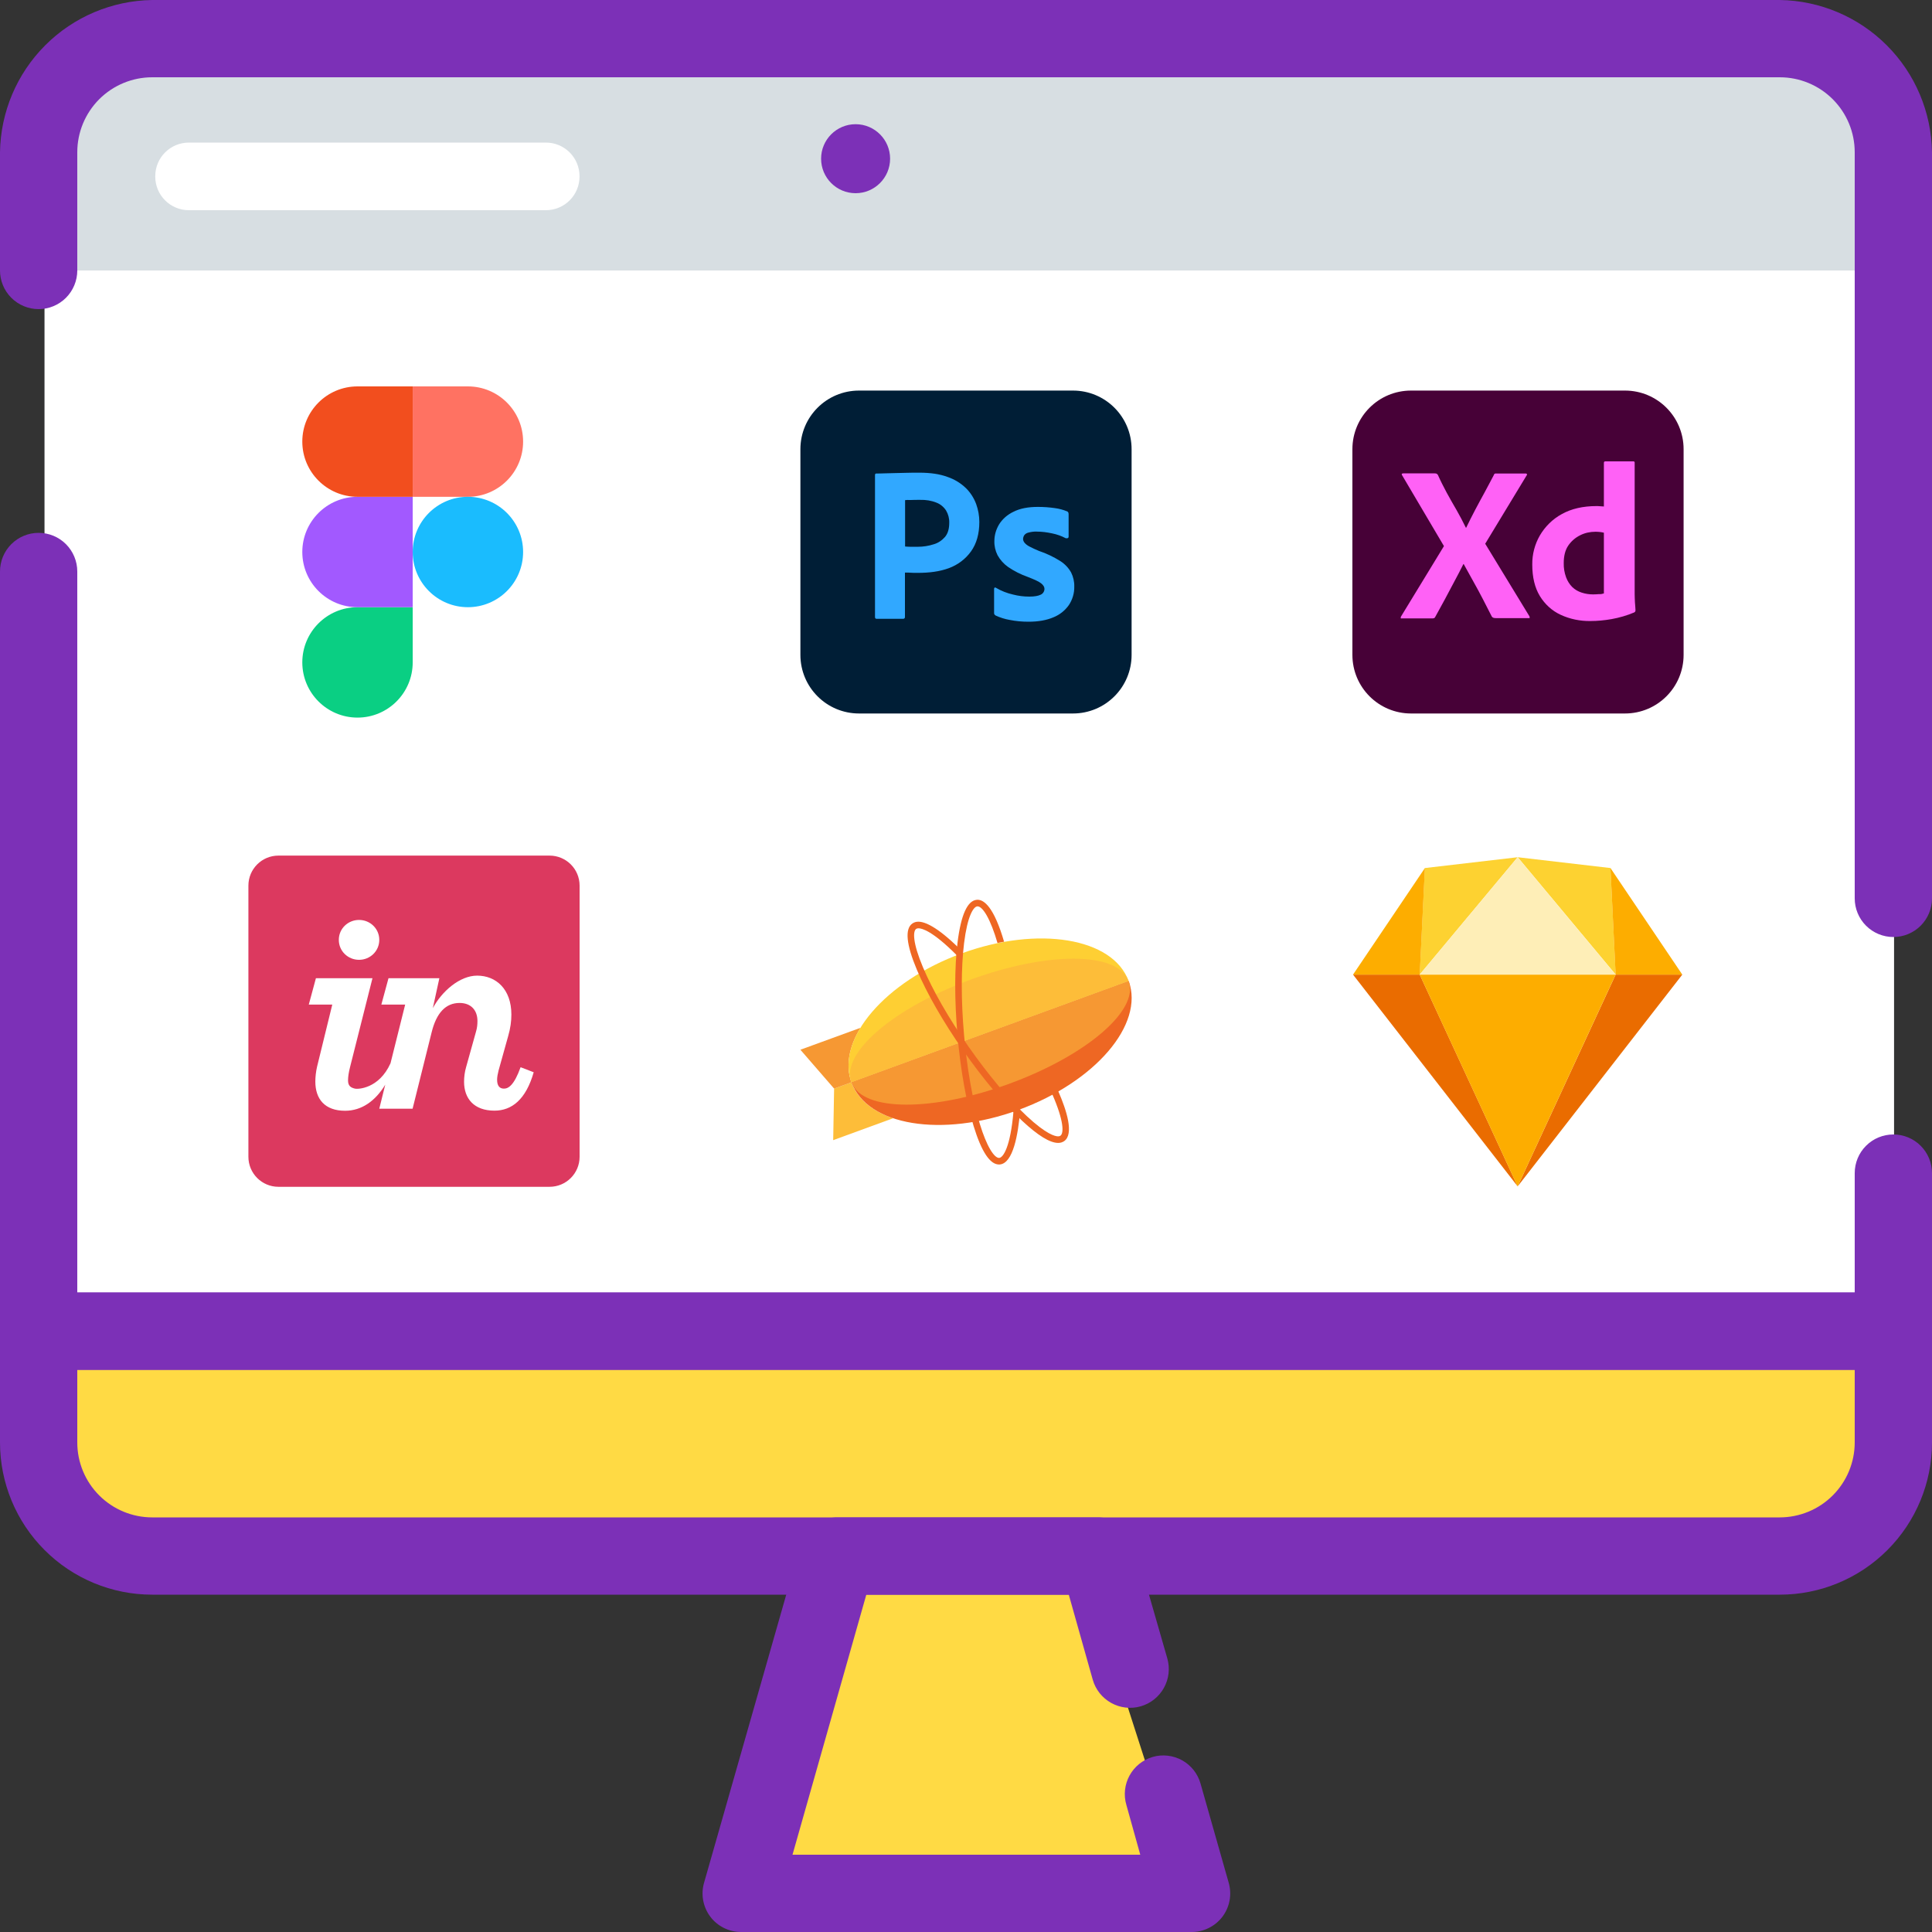<svg width="70" height="70" viewBox="0 0 70 70" fill="none" xmlns="http://www.w3.org/2000/svg">
<rect x="0" y="0" width="70" height="70" fill="#333333" stroke="none"/>
<path d="M39.094 56.363L43.042 68.627L27.18 68.403L30.106 56.811L39.094 56.363Z" fill="#FFDA44"/>
<path d="M64.477 1.61H5.761C3.473 1.61 1.617 3.465 1.617 5.754V43.554C1.617 45.842 3.473 47.697 5.761 47.697H64.477C66.766 47.697 68.621 45.842 68.621 43.554V5.754C68.621 3.465 66.766 1.61 64.477 1.61Z" fill="#D7DEE2"/>
<path d="M68.621 9.8H1.617V47.698H68.621V9.8Z" fill="white"/>
<path d="M64.477 47.697H5.761C3.473 47.697 1.617 49.553 1.617 51.842V52.108C1.617 54.396 3.473 56.252 5.761 56.252H64.477C66.766 56.252 68.621 54.396 68.621 52.108V51.842C68.621 49.553 66.766 47.697 64.477 47.697Z" fill="#FFDA44"/>
<path d="M64.484 57.778H5.516C4.053 57.778 2.65 57.197 1.616 56.162C0.581 55.128 0 53.725 0 52.262V48.23C0 47.858 0.147 47.502 0.41 47.24C0.673 46.977 1.029 46.83 1.4 46.83H68.6C68.971 46.83 69.327 46.977 69.59 47.24C69.852 47.502 70 47.858 70 48.23V52.262C70 53.725 69.418 55.128 68.384 56.162C67.35 57.197 65.947 57.778 64.484 57.778ZM2.8 49.63V52.262C2.8 52.982 3.086 53.673 3.595 54.182C4.105 54.692 4.796 54.978 5.516 54.978H64.484C64.84 54.978 65.194 54.907 65.523 54.771C65.853 54.635 66.152 54.434 66.404 54.182C66.656 53.93 66.856 53.631 66.993 53.301C67.129 52.972 67.2 52.618 67.2 52.262V49.63H2.8ZM68.6 33.95C68.228 33.95 67.872 33.802 67.61 33.54C67.347 33.277 67.2 32.921 67.2 32.55V5.516C67.2 4.796 66.914 4.105 66.404 3.595C65.895 3.086 65.204 2.8 64.484 2.8H5.516C4.796 2.8 4.105 3.086 3.595 3.595C3.086 4.105 2.8 4.796 2.8 5.516V9.8C2.8 10.171 2.652 10.527 2.39 10.79C2.127 11.053 1.771 11.2 1.4 11.2C1.029 11.2 0.673 11.053 0.41 10.79C0.147 10.527 0 10.171 0 9.8V5.516C0.022 4.06 0.61 2.669 1.64 1.64C2.669 0.61 4.06 0.022 5.516 0H64.484C65.94 0.022 67.33 0.61 68.36 1.64C69.39 2.669 69.978 4.06 70 5.516V32.55C70 32.921 69.852 33.277 69.59 33.54C69.327 33.802 68.971 33.95 68.6 33.95Z" fill="#7C30B7"/>
<path d="M68.6 49.63H1.4C1.029 49.63 0.673 49.482 0.41 49.22C0.147 48.957 0 48.601 0 48.23V20.706C0 20.335 0.147 19.979 0.41 19.716C0.673 19.453 1.029 19.306 1.4 19.306C1.771 19.306 2.127 19.453 2.39 19.716C2.652 19.979 2.8 20.335 2.8 20.706V46.83H67.2V42.504C67.2 42.133 67.347 41.776 67.61 41.514C67.872 41.251 68.228 41.104 68.6 41.104C68.971 41.104 69.327 41.251 69.59 41.514C69.852 41.776 70 42.133 70 42.504V48.23C70 48.601 69.852 48.957 69.59 49.22C69.327 49.482 68.971 49.63 68.6 49.63ZM43.148 70H26.852C26.634 70 26.42 69.949 26.226 69.852C26.031 69.755 25.862 69.614 25.732 69.44C25.604 69.267 25.517 69.068 25.478 68.857C25.439 68.646 25.449 68.428 25.508 68.222L28.994 56C29.079 55.697 29.263 55.431 29.517 55.246C29.771 55.061 30.08 54.966 30.394 54.978H39.718C40.032 54.966 40.341 55.061 40.595 55.246C40.849 55.431 41.033 55.697 41.118 56L42.294 60.088C42.396 60.446 42.352 60.83 42.17 61.156C41.989 61.481 41.686 61.722 41.328 61.824C40.969 61.926 40.585 61.881 40.26 61.7C39.934 61.519 39.694 61.216 39.592 60.858L38.724 57.778H31.388L28.714 67.2H41.314L40.81 65.394C40.758 65.217 40.742 65.032 40.762 64.85C40.782 64.667 40.838 64.49 40.926 64.329C41.105 64.003 41.405 63.762 41.762 63.658C41.939 63.606 42.125 63.591 42.309 63.612C42.492 63.633 42.669 63.69 42.831 63.779C42.992 63.869 43.134 63.99 43.249 64.135C43.363 64.28 43.448 64.446 43.498 64.624L44.52 68.222C44.578 68.428 44.589 68.646 44.55 68.857C44.511 69.068 44.424 69.267 44.296 69.44C44.163 69.617 43.989 69.761 43.789 69.858C43.59 69.956 43.37 70.004 43.148 70Z" fill="#7C30B7"/>
<path d="M19.779 5.166H6.843C6.17 5.166 5.625 5.711 5.625 6.384V6.398C5.625 7.071 6.17 7.616 6.843 7.616H19.779C20.452 7.616 20.997 7.071 20.997 6.398V6.384C20.997 5.711 20.452 5.166 19.779 5.166Z" fill="white"/>
<g clip-path="url(#clip0_998_155)">
<path d="M12.953 26C14.057 26 14.953 25.104 14.953 24V22H12.953C11.849 22 10.953 22.896 10.953 24C10.953 25.104 11.849 26 12.953 26Z" fill="#0ACF83"/>
<path d="M10.953 20C10.953 18.896 11.849 18 12.953 18H14.953V22H12.953C11.849 22 10.953 21.104 10.953 20Z" fill="#A259FF"/>
<path d="M10.953 16C10.953 14.896 11.849 14 12.953 14H14.953V18H12.953C11.849 18 10.953 17.104 10.953 16Z" fill="#F24E1E"/>
<path d="M14.953 14H16.953C18.057 14 18.953 14.896 18.953 16C18.953 17.104 18.057 18 16.953 18H14.953V14Z" fill="#FF7262"/>
<path d="M18.953 20C18.953 21.104 18.057 22 16.953 22C15.849 22 14.953 21.104 14.953 20C14.953 18.896 15.849 18 16.953 18C18.057 18 18.953 18.896 18.953 20Z" fill="#1ABCFE"/>
</g>
<path d="M31.125 14.151H38.875C40.05 14.151 41 15.101 41 16.276V23.726C41 24.901 40.05 25.851 38.875 25.851H31.125C29.95 25.851 29 24.901 29 23.726V16.276C29 15.101 29.95 14.151 31.125 14.151Z" fill="#001E36"/>
<path d="M31.703 22.356V17.211C31.703 17.176 31.718 17.156 31.753 17.156C31.838 17.156 31.918 17.156 32.033 17.151C32.153 17.146 32.278 17.146 32.413 17.141C32.548 17.136 32.693 17.136 32.848 17.131C33.003 17.126 33.153 17.126 33.303 17.126C33.713 17.126 34.053 17.176 34.333 17.281C34.583 17.366 34.813 17.506 35.003 17.691C35.163 17.851 35.288 18.046 35.368 18.261C35.443 18.471 35.483 18.686 35.483 18.911C35.483 19.341 35.383 19.696 35.183 19.976C34.983 20.256 34.703 20.466 34.378 20.586C34.038 20.711 33.663 20.756 33.253 20.756C33.133 20.756 33.053 20.756 33.003 20.751C32.953 20.746 32.883 20.746 32.788 20.746V22.351C32.793 22.386 32.768 22.416 32.733 22.421H31.763C31.723 22.421 31.703 22.401 31.703 22.356ZM32.793 18.121V19.801C32.863 19.806 32.928 19.811 32.988 19.811H33.253C33.448 19.811 33.643 19.781 33.828 19.721C33.988 19.676 34.128 19.581 34.238 19.456C34.343 19.331 34.393 19.161 34.393 18.941C34.398 18.786 34.358 18.631 34.278 18.496C34.193 18.366 34.073 18.266 33.928 18.211C33.743 18.136 33.543 18.106 33.338 18.111C33.208 18.111 33.093 18.111 32.998 18.116C32.898 18.111 32.828 18.116 32.793 18.121ZM38.603 19.496C38.453 19.416 38.293 19.361 38.123 19.326C37.938 19.286 37.753 19.261 37.563 19.261C37.463 19.256 37.358 19.271 37.263 19.296C37.198 19.311 37.143 19.346 37.108 19.396C37.083 19.436 37.068 19.486 37.068 19.531C37.068 19.576 37.088 19.621 37.118 19.661C37.163 19.716 37.223 19.761 37.288 19.796C37.403 19.856 37.523 19.911 37.643 19.961C37.913 20.051 38.173 20.176 38.413 20.326C38.578 20.431 38.713 20.571 38.808 20.741C38.888 20.901 38.928 21.076 38.923 21.256C38.928 21.491 38.858 21.726 38.728 21.921C38.588 22.121 38.393 22.276 38.168 22.366C37.923 22.471 37.623 22.526 37.263 22.526C37.033 22.526 36.808 22.506 36.583 22.461C36.408 22.431 36.233 22.376 36.073 22.301C36.038 22.281 36.013 22.246 36.018 22.206V21.336C36.018 21.321 36.023 21.301 36.038 21.291C36.053 21.281 36.068 21.286 36.083 21.296C36.278 21.411 36.483 21.491 36.703 21.541C36.893 21.591 37.093 21.616 37.293 21.616C37.483 21.616 37.618 21.591 37.708 21.546C37.788 21.511 37.843 21.426 37.843 21.336C37.843 21.266 37.803 21.201 37.723 21.136C37.643 21.071 37.478 20.996 37.233 20.901C36.978 20.811 36.743 20.691 36.523 20.541C36.368 20.431 36.238 20.286 36.143 20.116C36.063 19.956 36.023 19.781 36.028 19.606C36.028 19.391 36.088 19.186 36.198 19.001C36.323 18.801 36.508 18.641 36.723 18.541C36.958 18.421 37.253 18.366 37.608 18.366C37.813 18.366 38.023 18.381 38.228 18.411C38.378 18.431 38.523 18.471 38.658 18.526C38.678 18.531 38.698 18.551 38.708 18.571C38.713 18.591 38.718 18.611 38.718 18.631V19.446C38.718 19.466 38.708 19.486 38.693 19.496C38.648 19.506 38.623 19.506 38.603 19.496Z" fill="#31A8FF"/>
<path d="M51.125 14.151H58.875C60.05 14.151 61 15.101 61 16.276V23.726C61 24.901 60.05 25.851 58.875 25.851H51.125C49.95 25.851 49 24.901 49 23.726V16.276C49 15.101 49.95 14.151 51.125 14.151Z" fill="#470137"/>
<path d="M55.312 17.226L53.812 19.701L55.412 22.326C55.422 22.346 55.427 22.366 55.422 22.386C55.417 22.406 55.397 22.391 55.367 22.396H54.222C54.142 22.396 54.087 22.391 54.052 22.341C53.947 22.131 53.837 21.926 53.732 21.716C53.627 21.511 53.512 21.301 53.392 21.086C53.272 20.871 53.152 20.656 53.032 20.436H53.022C52.917 20.651 52.802 20.866 52.687 21.081C52.572 21.296 52.457 21.511 52.347 21.721C52.232 21.931 52.117 22.146 52.002 22.351C51.982 22.401 51.942 22.406 51.887 22.406H50.787C50.767 22.406 50.752 22.416 50.752 22.391C50.747 22.371 50.752 22.351 50.762 22.336L52.317 19.786L50.802 17.221C50.787 17.201 50.782 17.181 50.792 17.171C50.802 17.156 50.822 17.151 50.842 17.151H51.977C52.002 17.151 52.027 17.156 52.047 17.161C52.067 17.171 52.082 17.186 52.097 17.206C52.192 17.421 52.302 17.636 52.417 17.851C52.537 18.066 52.652 18.276 52.777 18.486C52.897 18.696 53.007 18.906 53.112 19.121H53.122C53.227 18.901 53.337 18.686 53.447 18.476C53.557 18.266 53.672 18.056 53.787 17.846C53.902 17.636 54.012 17.421 54.122 17.216C54.127 17.196 54.137 17.176 54.152 17.166C54.172 17.156 54.192 17.151 54.217 17.156H55.272C55.297 17.151 55.322 17.166 55.327 17.191C55.332 17.196 55.322 17.216 55.312 17.226ZM57.622 22.501C57.252 22.506 56.882 22.431 56.547 22.276C56.232 22.131 55.972 21.891 55.792 21.596C55.607 21.291 55.517 20.911 55.517 20.456C55.512 20.086 55.607 19.721 55.792 19.401C55.982 19.076 56.257 18.806 56.587 18.626C56.937 18.431 57.357 18.336 57.852 18.336C57.877 18.336 57.912 18.336 57.957 18.341C58.002 18.346 58.052 18.346 58.112 18.351V16.771C58.112 16.736 58.127 16.716 58.162 16.716H59.177C59.202 16.711 59.222 16.731 59.227 16.751V21.521C59.227 21.611 59.232 21.711 59.237 21.821C59.247 21.926 59.252 22.026 59.257 22.111C59.257 22.146 59.242 22.176 59.207 22.191C58.947 22.301 58.672 22.381 58.392 22.431C58.137 22.476 57.882 22.501 57.622 22.501ZM58.112 21.501V19.301C58.067 19.291 58.022 19.281 57.977 19.276C57.922 19.271 57.867 19.266 57.812 19.266C57.617 19.266 57.422 19.306 57.247 19.396C57.077 19.481 56.932 19.606 56.822 19.766C56.712 19.926 56.657 20.141 56.657 20.401C56.652 20.576 56.682 20.751 56.742 20.916C56.792 21.051 56.867 21.171 56.967 21.271C57.062 21.361 57.177 21.431 57.307 21.471C57.442 21.516 57.582 21.536 57.722 21.536C57.797 21.536 57.867 21.531 57.932 21.526C57.997 21.531 58.052 21.521 58.112 21.501Z" fill="#FF61F6"/>
<path d="M19.912 31H10.088C9.487 31 9 31.487 9 32.088V41.912C9 42.513 9.487 43 10.088 43H19.912C20.513 43 21 42.513 21 41.912V32.088C21 31.487 20.513 31 19.912 31Z" fill="#DC395F"/>
<path d="M13.009 34.776C13.408 34.776 13.742 34.463 13.742 34.053C13.742 33.644 13.408 33.331 13.009 33.331C12.61 33.331 12.276 33.644 12.276 34.053C12.276 34.463 12.61 34.776 13.009 34.776ZM11.489 38.644C11.446 38.827 11.425 39.025 11.425 39.186C11.425 39.822 11.77 40.245 12.503 40.245C13.111 40.245 13.604 39.884 13.958 39.301L13.742 40.17H14.949L15.639 37.403C15.812 36.702 16.146 36.339 16.652 36.339C17.051 36.339 17.299 36.587 17.299 36.996C17.299 37.115 17.288 37.244 17.245 37.384L16.89 38.656C16.836 38.84 16.814 39.023 16.814 39.195C16.814 39.799 17.17 40.241 17.914 40.241C18.55 40.241 19.056 39.831 19.337 38.85L18.862 38.667C18.625 39.325 18.42 39.443 18.259 39.443C18.097 39.443 18.011 39.336 18.011 39.12C18.011 39.023 18.032 38.916 18.064 38.786L18.41 37.547C18.496 37.255 18.528 36.998 18.528 36.76C18.528 35.833 17.968 35.349 17.288 35.349C16.652 35.349 16.006 35.923 15.682 36.527L15.919 35.443H14.076L13.817 36.398H14.68L14.149 38.524C13.732 39.451 12.965 39.466 12.869 39.445C12.711 39.409 12.61 39.349 12.61 39.144C12.61 39.026 12.632 38.856 12.686 38.651L13.495 35.443H11.446L11.188 36.398H12.039L11.489 38.644" fill="white"/>
<g clip-path="url(#clip1_998_155)">
<path d="M30.849 39.214L30.221 39.443L30.188 41.31L32.36 40.516C31.614 40.267 31.07 39.826 30.849 39.214Z" fill="#FDBD39"/>
<path d="M31.178 37.239L29 38.034L30.222 39.443L30.85 39.214C30.628 38.603 30.765 37.914 31.178 37.239Z" fill="#F69833"/>
<path d="M34.841 34.544C32.068 35.557 30.279 37.648 30.848 39.214L40.892 35.545C40.323 33.979 37.615 33.531 34.841 34.544Z" fill="#FECF33"/>
<path d="M36.902 40.215C39.676 39.202 41.467 37.12 40.896 35.545L30.852 39.214C31.423 40.789 34.128 41.228 36.902 40.215Z" fill="#EE6723"/>
<path d="M40.895 35.545L30.852 39.214C31.048 39.756 31.798 40.023 32.85 40.023C33.877 40.023 35.19 39.77 36.559 39.27C39.333 38.256 41.283 36.615 40.895 35.545Z" fill="#F69833"/>
<path d="M38.891 34.735C37.865 34.735 36.551 34.989 35.182 35.489C32.409 36.502 30.458 38.142 30.846 39.213L40.89 35.544C40.693 35.002 39.943 34.735 38.891 34.735Z" fill="#FDBD39"/>
<path d="M38.338 41.41C38.042 41.41 37.607 41.143 37.042 40.616C36.375 39.994 35.61 39.081 34.889 38.048C34.168 37.014 33.576 35.981 33.221 35.138C32.834 34.219 32.779 33.655 33.057 33.46C33.121 33.416 33.197 33.393 33.275 33.395C33.501 33.395 33.942 33.563 34.756 34.365L34.774 34.383L34.771 34.407C34.766 34.465 34.761 34.523 34.756 34.58L34.747 34.694L34.668 34.613C33.79 33.729 33.404 33.634 33.279 33.634C33.243 33.634 33.214 33.641 33.194 33.656C33.073 33.74 33.065 34.155 33.44 35.045C33.789 35.873 34.372 36.89 35.084 37.91C35.796 38.931 36.549 39.83 37.205 40.441C37.912 41.101 38.23 41.172 38.335 41.172C38.371 41.172 38.4 41.165 38.421 41.149C38.549 41.06 38.549 40.616 38.131 39.657L38.111 39.614L38.153 39.591C38.195 39.568 38.236 39.545 38.274 39.523L38.324 39.495L38.348 39.548C38.644 40.227 38.921 41.09 38.557 41.345C38.493 41.389 38.416 41.412 38.338 41.41ZM38.338 41.305V41.357V41.305Z" fill="#EE6723"/>
<path d="M36.965 40.186L36.961 40.238C36.891 41.105 36.706 42.148 36.225 42.191C36.215 42.192 36.205 42.192 36.195 42.192C35.868 42.192 35.559 41.723 35.276 40.799C35.008 39.925 34.8 38.751 34.691 37.494C34.581 36.237 34.582 35.045 34.695 34.137C34.818 33.148 35.051 32.631 35.389 32.602C35.399 32.6 35.41 32.6 35.419 32.6C35.657 32.6 36.014 32.869 36.38 34.12L36.141 34.166C36.019 33.748 35.886 33.408 35.754 33.174C35.632 32.958 35.513 32.839 35.419 32.839C35.416 32.839 35.413 32.839 35.41 32.839C35.263 32.852 35.05 33.207 34.931 34.166C34.821 35.058 34.819 36.233 34.927 37.473C35.036 38.714 35.24 39.87 35.503 40.729C35.621 41.113 35.75 41.431 35.877 41.645C35.994 41.844 36.107 41.953 36.195 41.953C36.198 41.953 36.201 41.953 36.204 41.953C36.344 41.941 36.609 41.571 36.72 40.27L36.965 40.186Z" fill="#EE6723"/>
</g>
<path fill-rule="evenodd" clip-rule="evenodd" d="M51.44 35.312L54.989 42.986L49.023 35.312H51.44Z" fill="#EA6C00"/>
<path fill-rule="evenodd" clip-rule="evenodd" d="M58.537 35.312L54.987 42.986L60.953 35.312H58.537Z" fill="#EA6C00"/>
<path fill-rule="evenodd" clip-rule="evenodd" d="M51.438 35.312H58.536L54.987 42.986L51.438 35.312Z" fill="#FDAD00"/>
<path fill-rule="evenodd" clip-rule="evenodd" d="M54.987 31.059L51.624 31.451L51.438 35.312L54.987 31.059Z" fill="#FDD231"/>
<path fill-rule="evenodd" clip-rule="evenodd" d="M54.99 31.059L58.352 31.451L58.539 35.312L54.99 31.059Z" fill="#FDD231"/>
<path fill-rule="evenodd" clip-rule="evenodd" d="M60.953 35.312L58.35 31.451L58.537 35.312H60.953Z" fill="#FDAD00"/>
<path fill-rule="evenodd" clip-rule="evenodd" d="M49.023 35.312L51.627 31.451L51.44 35.312H49.023Z" fill="#FDAD00"/>
<path fill-rule="evenodd" clip-rule="evenodd" d="M54.987 31.059L51.438 35.312H58.536L54.987 31.059Z" fill="#FEEEB7"/>
<path d="M32.25 5.75C32.25 6.44 31.69 7 31 7C30.31 7 29.75 6.44 29.75 5.75C29.75 5.06 30.31 4.5 31 4.5C31.69 4.5 32.25 5.06 32.25 5.75Z" fill="#7C30B7"/>
<defs>
<clipPath id="clip0_998_155">
<rect width="12" height="12" fill="white" transform="translate(9 14)"/>
</clipPath>
<clipPath id="clip1_998_155">
<rect width="12" height="12" fill="white" transform="translate(29 31)"/>
</clipPath>
</defs>
</svg>